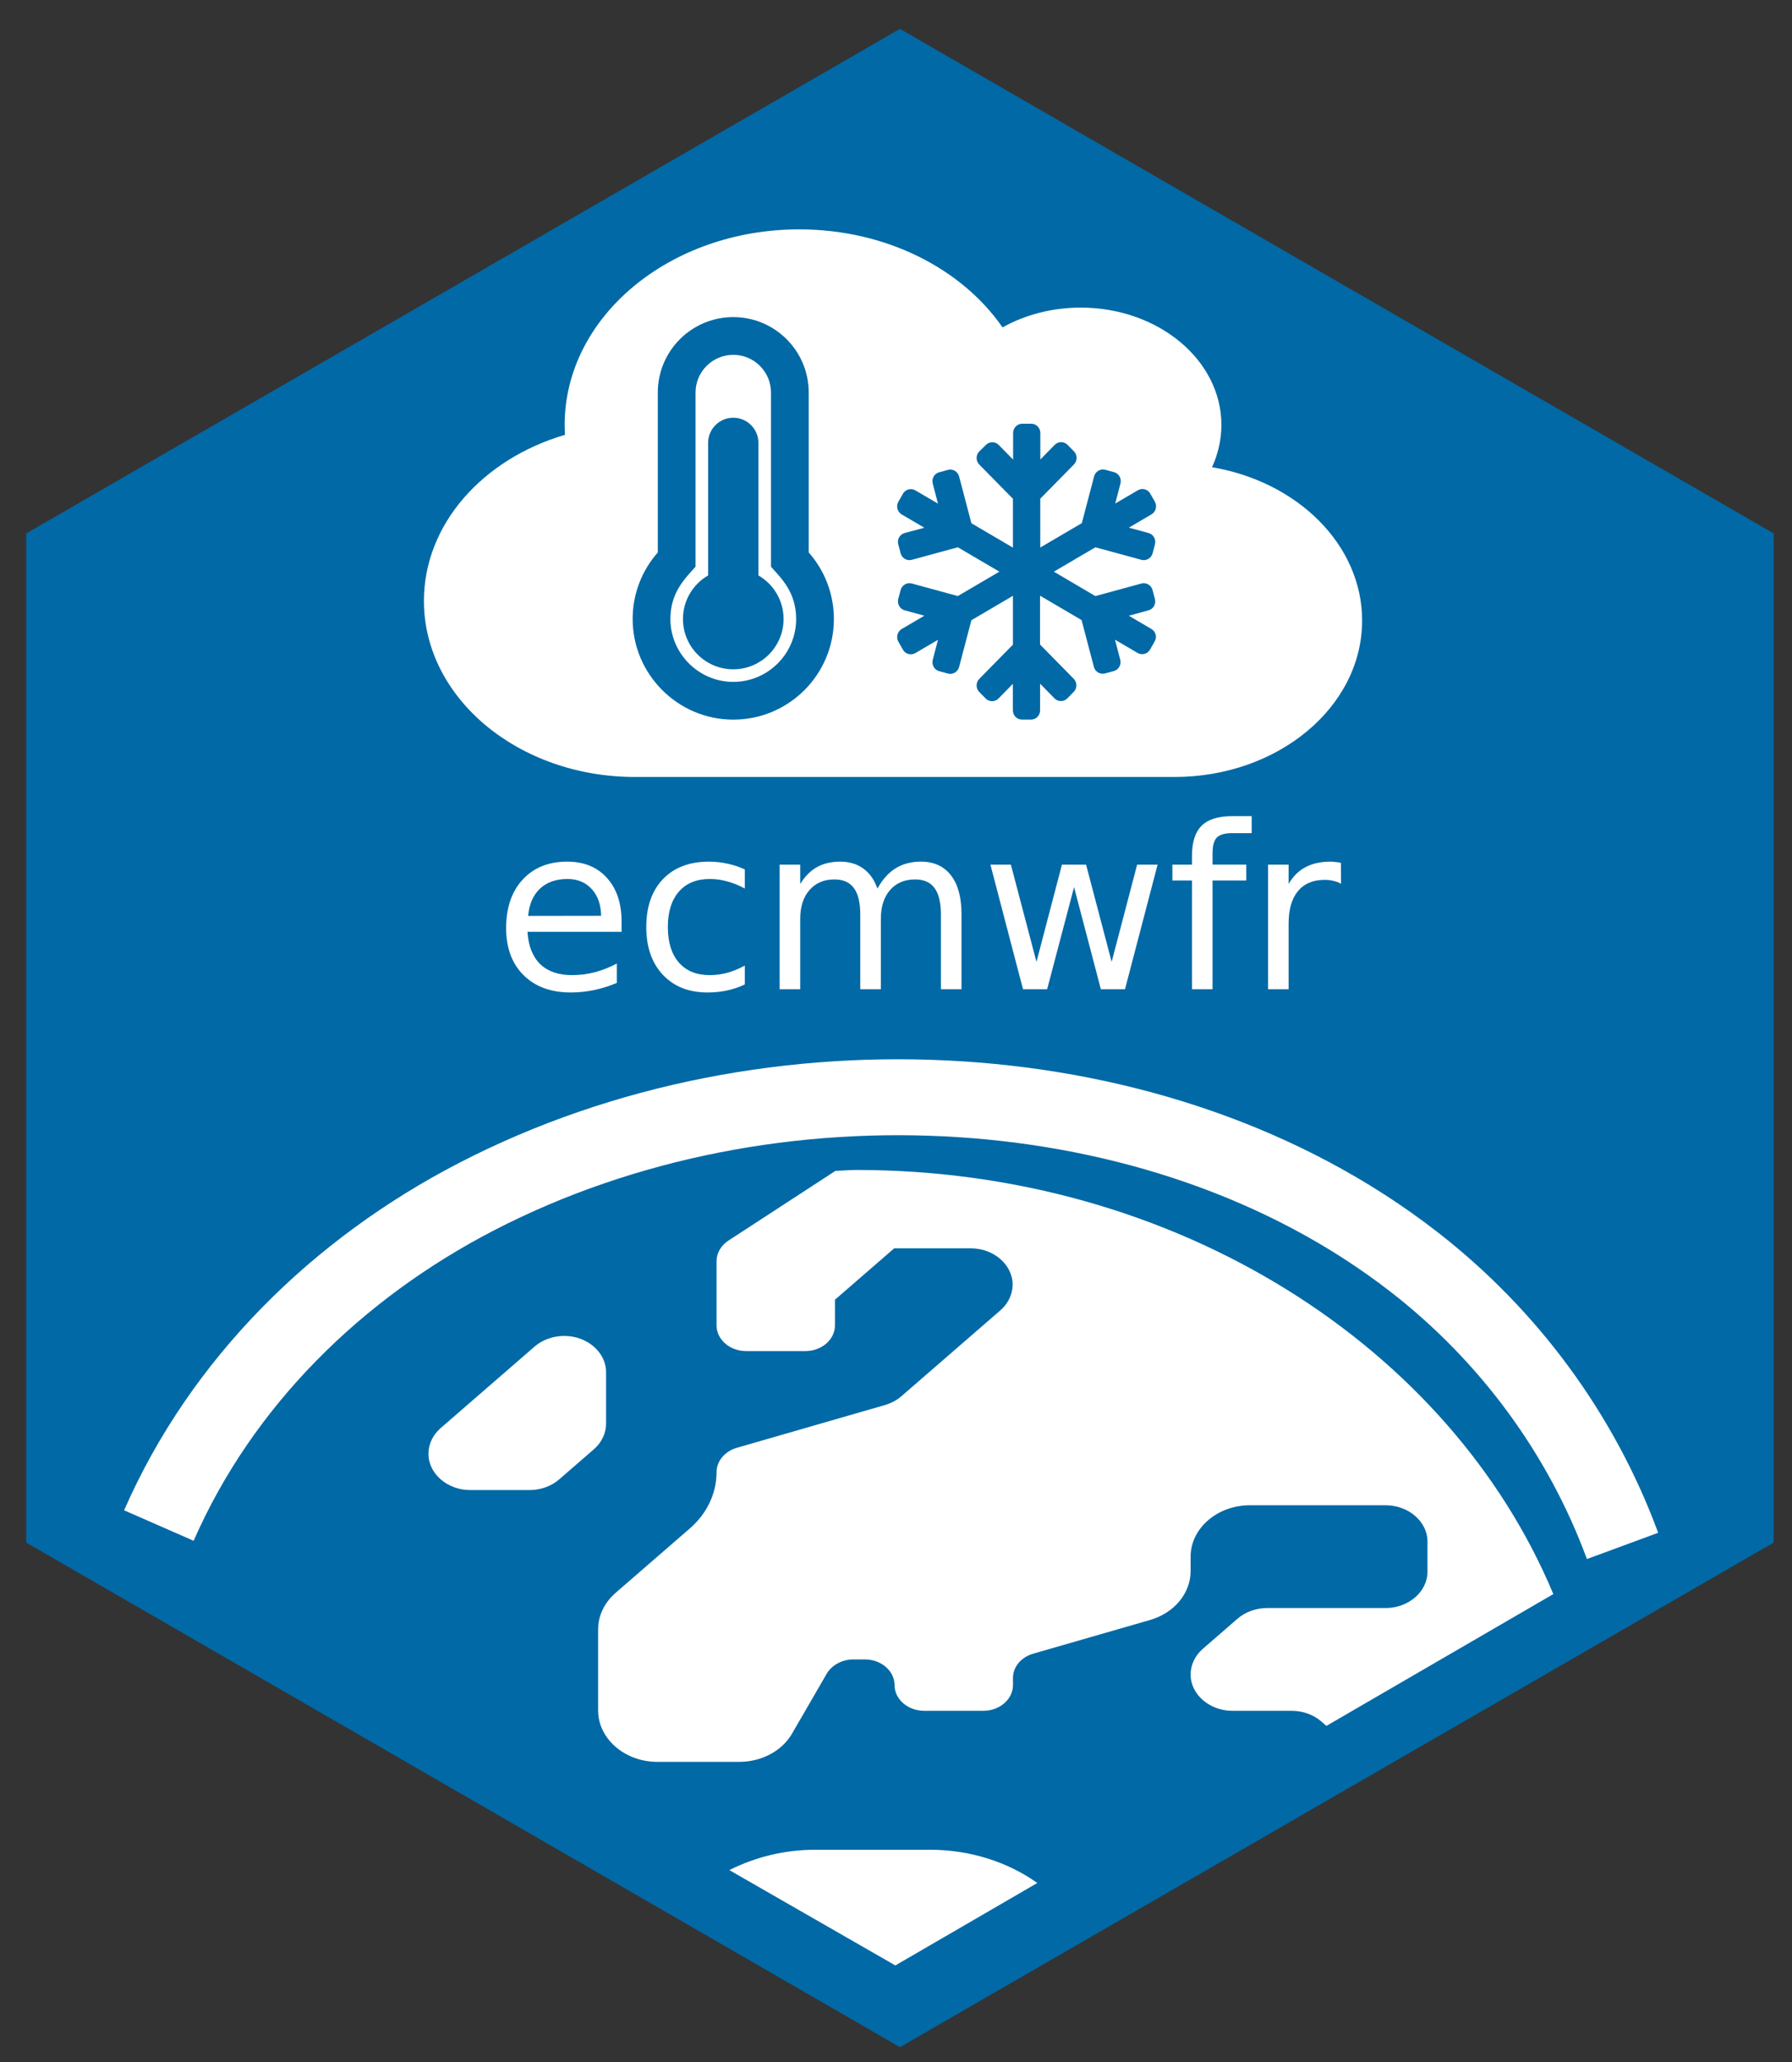 <?xml version="1.0" encoding="UTF-8" standalone="no"?>
<!-- Generator: Adobe Illustrator 14.0.0, SVG Export Plug-In . SVG Version: 6.00 Build 43363)  -->

<svg
   version="1.1"
   x="0px"
   y="0px"
   width="472px"
   height="543px"
   viewBox="0 0 472 543"
   enable-background="new 0 0 472 543"
   xml:space="preserve"
   id="svg26"
   sodipodi:docname="ecmwfr.svg"
   xmlns:inkscape="http://www.inkscape.org/namespaces/inkscape"
   xmlns:sodipodi="http://sodipodi.sourceforge.net/DTD/sodipodi-0.dtd"
   xmlns="http://www.w3.org/2000/svg"
   xmlns:svg="http://www.w3.org/2000/svg"><rect x="0" y="0" width="472" height="543" fill="#333333" stroke="none"/><defs
   id="defs30" /><sodipodi:namedview
   id="namedview28"
   pagecolor="#ffffff"
   bordercolor="#000000"
   borderopacity="0.25"
   inkscape:showpageshadow="2"
   inkscape:pageopacity="0.0"
   inkscape:pagecheckerboard="0"
   inkscape:deskcolor="#d1d1d1" />
<g
   id="Layer_1">
	<path
   display="none"
   fill-rule="evenodd"
   clip-rule="evenodd"
   fill="#0069a6"
   stroke="#0069a6"
   stroke-width="10"
   d="m 450.604,143.439 -216,-124 -215.387,125.061 0.613,249.062 5.308,3.047 c 0.528,-0.063 1.093,-0.047 1.691,0.069 11.811,2.285 22.369,11.627 31.901,18.474 1.581,1.136 3.144,2.295 4.713,3.447 L 235.83,517.562 451.217,392.5 Z"
   id="path2" />
	<path
   id="polygon4"
   style="fill:#0069a6;stroke:#0069a6;stroke-width:10"
   d="M 11.903,403.324 V 143.357 L 237.042,13.374 462.179,143.357 V 403.324 L 237.042,533.308 Z" />
</g>
<g
   id="Layer_4">
	<path
   fill="#ffffff"
   d="m 319.235,123.038 c 1.582,-3.444 2.475,-7.21 2.475,-11.137 C 321.71,94.841 305.104,81 284.641,81 c -7.607,0 -14.712,1.932 -20.58,5.215 C 253.365,70.765 233.401,60.4 210.503,60.4 c -34.129,0 -61.777,23.047 -61.777,51.501 0,0.87 0.038,1.737 0.077,2.608 -21.621,6.339 -37.144,23.529 -37.144,43.742 0,25.589 24.904,46.352 55.6,46.352 h 142.092 c 27.299,0 49.423,-18.443 49.423,-41.201 0,-19.923 -16.991,-36.566 -39.539,-40.364 z"
   id="path7" />
	<path
   fill="#0069a6"
   d="m 206.387,163.001 c 0,7.318 -5.932,13.25 -13.25,13.25 -7.318,0 -13.25,-5.932 -13.25,-13.25 0,-4.903 2.666,-9.182 6.625,-11.473 v -34.902 c 0,-3.659 2.967,-6.625 6.625,-6.625 3.658,0 6.625,2.966 6.625,6.625 v 34.902 c 3.959,2.292 6.625,6.57 6.625,11.473 z m 6.625,-17.524 c 4.122,4.671 6.625,10.805 6.625,17.525 0,14.636 -11.863,26.5 -26.5,26.5 -0.062,0 -0.126,0 -0.188,-0.001 -14.555,-0.101 -26.387,-12.083 -26.312,-26.637 0.034,-6.667 2.53,-12.749 6.624,-17.387 v -42.1 c 0,-10.976 8.898,-19.874 19.875,-19.874 10.977,0 19.875,8.898 19.875,19.874 v 42.1 z m -3.312,17.524 c 0,-7.109 -4.01,-10.805 -6.625,-13.768 v -45.857 c 0,-5.479 -4.458,-9.937 -9.938,-9.937 -5.48,0 -9.938,4.458 -9.938,9.937 v 45.857 c -2.636,2.987 -6.589,6.646 -6.625,13.68 -0.046,9.084 7.363,16.586 16.443,16.65 h 0.119 c 9.134,0.001 16.564,-7.429 16.564,-16.562 z"
   id="path9" />
	<path
   fill="#0069a6"
   d="m 303.283,165.638 -5.965,-3.5 5.189,-1.416 c 1.277,-0.351 2.039,-1.689 1.689,-2.982 l -0.625,-2.359 c -0.334,-1.294 -1.658,-2.07 -2.938,-1.72 l -12.129,3.303 -10.928,-6.423 10.943,-6.422 12.129,3.303 c 1.278,0.35 2.588,-0.427 2.938,-1.72 l 0.624,-2.359 c 0.335,-1.294 -0.411,-2.633 -1.689,-2.982 l -5.189,-1.416 5.966,-3.5 c 1.141,-0.67 1.537,-2.161 0.883,-3.334 l -1.203,-2.115 c -0.654,-1.172 -2.131,-1.567 -3.271,-0.897 l -5.967,3.501 1.386,-5.281 c 0.335,-1.294 -0.411,-2.634 -1.689,-2.983 l -2.313,-0.624 c -1.278,-0.35 -2.587,0.427 -2.938,1.72 l -3.241,12.328 -10.942,6.422 v -12.86 l 8.873,-9.024 c 0.928,-0.943 0.928,-2.496 0,-3.439 l -1.689,-1.72 c -0.929,-0.943 -2.451,-0.943 -3.379,0 l -3.79,3.861 v -6.985 c 0,-1.339 -1.066,-2.435 -2.391,-2.435 h -2.389 c -1.324,0 -2.39,1.096 -2.39,2.435 v 7.016 l -3.789,-3.865 c -0.929,-0.943 -2.45,-0.943 -3.379,0 l -1.75,1.72 c -0.929,0.943 -0.929,2.496 0,3.439 l 8.872,9.024 v 12.861 l -10.941,-6.423 -3.242,-12.328 c -0.334,-1.293 -1.658,-2.069 -2.938,-1.72 l -2.312,0.625 c -1.279,0.35 -2.04,1.688 -1.689,2.982 l 1.385,5.281 -5.966,-3.5 c -1.142,-0.671 -2.603,-0.274 -3.272,0.896 l -1.202,2.116 c -0.654,1.172 -0.274,2.647 0.883,3.333 l 5.966,3.5 -5.189,1.386 c -1.279,0.35 -2.039,1.688 -1.689,2.982 l 0.624,2.359 c 0.335,1.293 1.659,2.069 2.937,1.72 l 12.131,-3.303 10.941,6.422 -10.941,6.423 -12.131,-3.303 c -1.277,-0.351 -2.586,0.426 -2.937,1.72 l -0.624,2.359 c -0.335,1.293 0.41,2.632 1.689,2.982 l 5.189,1.416 -5.966,3.5 c -1.142,0.67 -1.537,2.161 -0.883,3.333 l 1.202,2.115 c 0.654,1.172 2.131,1.568 3.272,0.897 l 5.966,-3.5 -1.385,5.281 c -0.335,1.293 0.41,2.633 1.689,2.982 l 2.312,0.624 c 1.279,0.351 2.588,-0.426 2.938,-1.72 l 3.242,-12.327 10.941,-6.423 v 12.86 l -8.872,9.025 c -0.929,0.943 -0.929,2.496 0,3.439 l 1.689,1.72 c 0.929,0.943 2.45,0.943 3.378,0 l 3.79,-3.865 v 6.984 c 0,1.34 1.065,2.436 2.39,2.436 h 2.389 c 1.324,0 2.39,-1.096 2.39,-2.436 v -7.016 l 3.79,3.866 c 0.928,0.943 2.449,0.943 3.379,0 l 1.689,-1.72 c 0.928,-0.943 0.928,-2.496 0,-3.439 l -8.873,-9.025 v -12.86 l 10.941,6.423 3.242,12.327 c 0.335,1.294 1.659,2.07 2.938,1.72 l 2.312,-0.624 c 1.279,-0.35 2.04,-1.689 1.689,-2.983 l -1.385,-5.28 5.967,3.5 c 1.141,0.67 2.602,0.274 3.271,-0.897 l 1.203,-2.116 c 0.701,-1.137 0.32,-2.628 -0.836,-3.298 z"
   id="path11" />
</g>
<g
   id="Layer_3">
	<g
   aria-label="ecmwfr"
   transform="translate(130,260.5)"
   id="text14"
   style="font-size:60px;font-family:HelveticaNeue-Bold;fill:#ffffff"><path
     d="m 33.721,-17.754 v 2.637 H 8.936 q 0.352,5.566 3.34,8.496 3.018,2.9 8.379,2.9 3.105,0 6.006,-0.762 2.93,-0.762 5.801,-2.285 v 5.098 q -2.9,1.23 -5.947,1.875 -3.047,0.645 -6.182,0.645 -7.852,0 -12.451,-4.57 -4.57,-4.57 -4.57,-12.363 0,-8.057 4.336,-12.773 4.365,-4.746 11.748,-4.746 6.621,0 10.459,4.277 3.867,4.248 3.867,11.572 z m -5.391,-1.582 q -0.059,-4.424 -2.49,-7.061 -2.402,-2.637 -6.387,-2.637 -4.512,0 -7.236,2.549 -2.695,2.549 -3.105,7.178 z"
     id="path33" /><path
     d="m 66.182,-31.553 v 5.039 q -2.285,-1.26 -4.6,-1.875 -2.285,-0.645 -4.629,-0.645 -5.244,0 -8.145,3.34 -2.9,3.311 -2.9,9.316 0,6.006 2.9,9.346 2.9,3.311 8.145,3.311 2.344,0 4.629,-0.615 2.314,-0.645 4.6,-1.904 v 4.98 q -2.256,1.055 -4.688,1.582 -2.402,0.527 -5.127,0.527 -7.412,0 -11.777,-4.658 -4.365,-4.658 -4.365,-12.568 0,-8.027 4.395,-12.627 4.424,-4.6 12.1,-4.6 2.49,0 4.863,0.527 2.373,0.498 4.6,1.523 z"
     id="path35" /><path
     d="m 101.104,-26.514 q 2.021,-3.633 4.834,-5.361 2.812,-1.729 6.621,-1.729 5.127,0 7.91,3.604 2.783,3.574 2.783,10.195 V 0 h -5.42 v -19.629 q 0,-4.717 -1.67,-7.002 -1.67,-2.285 -5.098,-2.285 -4.189,0 -6.621,2.783 -2.432,2.783 -2.432,7.588 V 0 h -5.42 v -19.629 q 0,-4.746 -1.67,-7.002 -1.67,-2.285 -5.156,-2.285 -4.131,0 -6.562,2.812 -2.432,2.783 -2.432,7.559 V 0 h -5.42 v -32.812 h 5.42 v 5.098 q 1.846,-3.018 4.424,-4.453 2.578,-1.436 6.123,-1.436 3.574,0 6.064,1.816 2.52,1.816 3.721,5.273 z"
     id="path37" /><path
     d="m 130.869,-32.812 h 5.391 l 6.738,25.605 6.709,-25.605 h 6.357 l 6.738,25.605 6.709,-25.605 h 5.391 L 166.318,0 h -6.357 L 152.9,-26.895 145.811,0 h -6.357 z"
     id="path39" /><path
     d="m 199.688,-45.586 v 4.482 h -5.156 q -2.9,0 -4.043,1.172 -1.113,1.172 -1.113,4.219 v 2.9 h 8.877 v 4.189 H 189.375 V 0 h -5.42 v -28.623 h -5.156 V -32.812 h 5.156 v -2.285 q 0,-5.479 2.549,-7.969 2.549,-2.52 8.086,-2.52 z"
     id="path41" /><path
     d="m 223.213,-27.773 q -0.908,-0.527 -1.992,-0.762 -1.055,-0.264 -2.344,-0.264 -4.57,0 -7.031,2.988 -2.432,2.959 -2.432,8.525 V 0 h -5.42 v -32.812 h 5.42 v 5.098 q 1.699,-2.988 4.424,-4.424 2.725,-1.465 6.621,-1.465 0.557,0 1.23,0.088 0.674,0.059 1.494,0.205 z"
     id="path43" /></g>
</g>
<g
   id="Layer_2">
	<path
   fill="#ffffff"
   d="m 214.613,487.102 c -7.88,0 -15.662,1.897 -22.514,5.356 l 43.73,25.104 37.39,-21.71 c -7.895,-5.62 -17.855,-8.751 -28.193,-8.751 h -30.413 z"
   id="path17" />
	<path
   fill="#ffffff"
   d="m 225.578,308.088 c -1.853,0 -3.705,0.17 -5.556,0.254 l -28.172,18.353 c -1.948,1.269 -3.118,3.298 -3.118,5.413 v 16.913 c 0,3.722 3.508,6.766 7.798,6.766 h 15.596 c 4.289,0 7.798,-3.044 7.798,-6.766 v -6.766 l 15.598,-13.531 h 20.177 c 6.043,0 11.014,4.313 11.014,9.558 0,2.537 -1.169,4.989 -3.216,6.766 l -26.124,22.665 c -1.17,1.014 -2.631,1.776 -4.288,2.282 l -38.991,11.249 c -3.216,0.929 -5.36,3.552 -5.36,6.427 0,5.583 -2.535,10.91 -7.019,14.801 l -19.593,16.998 c -2.924,2.539 -4.582,6.005 -4.582,9.558 v 21.396 c 0,7.442 7.019,13.531 15.596,13.531 h 21.542 c 5.945,0 11.308,-2.876 13.939,-7.442 l 9.163,-15.814 c 1.364,-2.284 4.093,-3.721 7.018,-3.721 h 3.022 c 4.289,0 7.797,3.044 7.797,6.766 0,3.721 3.511,6.766 7.799,6.766 h 15.597 c 4.288,0 7.799,-3.045 7.799,-6.766 v -1.861 c 0,-2.96 2.143,-5.497 5.36,-6.428 l 30.804,-8.879 c 6.334,-1.861 10.622,-7.02 10.622,-12.855 v -3.806 c 0,-7.442 7.02,-13.531 15.599,-13.531 h 35.772 c 6.044,0 11.016,4.313 11.016,9.556 v 7.949 c 0,5.244 -4.972,9.558 -11.016,9.558 h -31.191 c -2.925,0 -5.752,1.014 -7.799,2.792 l -9.163,7.947 c -2.047,1.777 -3.218,4.229 -3.218,6.768 0,5.243 4.974,9.557 11.016,9.557 h 15.597 c 2.926,0 5.75,1.015 7.798,2.791 l 1.358,1.179 59.771,-34.706 C 381.967,354.698 310.004,308.088 225.578,308.088 Z"
   id="path19" />
	<path
   fill="none"
   stroke="#ffffff"
   stroke-width="20"
   d="m 41.845,401.724 c 16.602,-37.906 47.117,-67.705 83.631,-86.593 39.001,-20.174 83.958,-28.49 127.653,-25.653 42.614,2.768 85.255,16.421 119.234,42.769 24.902,19.31 44.101,45.253 55.002,74.84"
   id="path21" />
	<path
   fill="#ffffff"
   d="m 147.257,389.59 9.164,-7.949 c 2.047,-1.776 3.217,-4.229 3.217,-6.766 v -13.531 c 0,-5.244 -4.972,-9.556 -11.016,-9.556 -2.925,0 -5.75,1.014 -7.797,2.79 l -24.76,21.48 c -2.047,1.776 -3.217,4.229 -3.217,6.766 0,5.244 4.971,9.558 11.015,9.558 h 15.597 c 2.924,0 5.75,-1.016 7.797,-2.792 z"
   id="path23" />
</g>
</svg>
